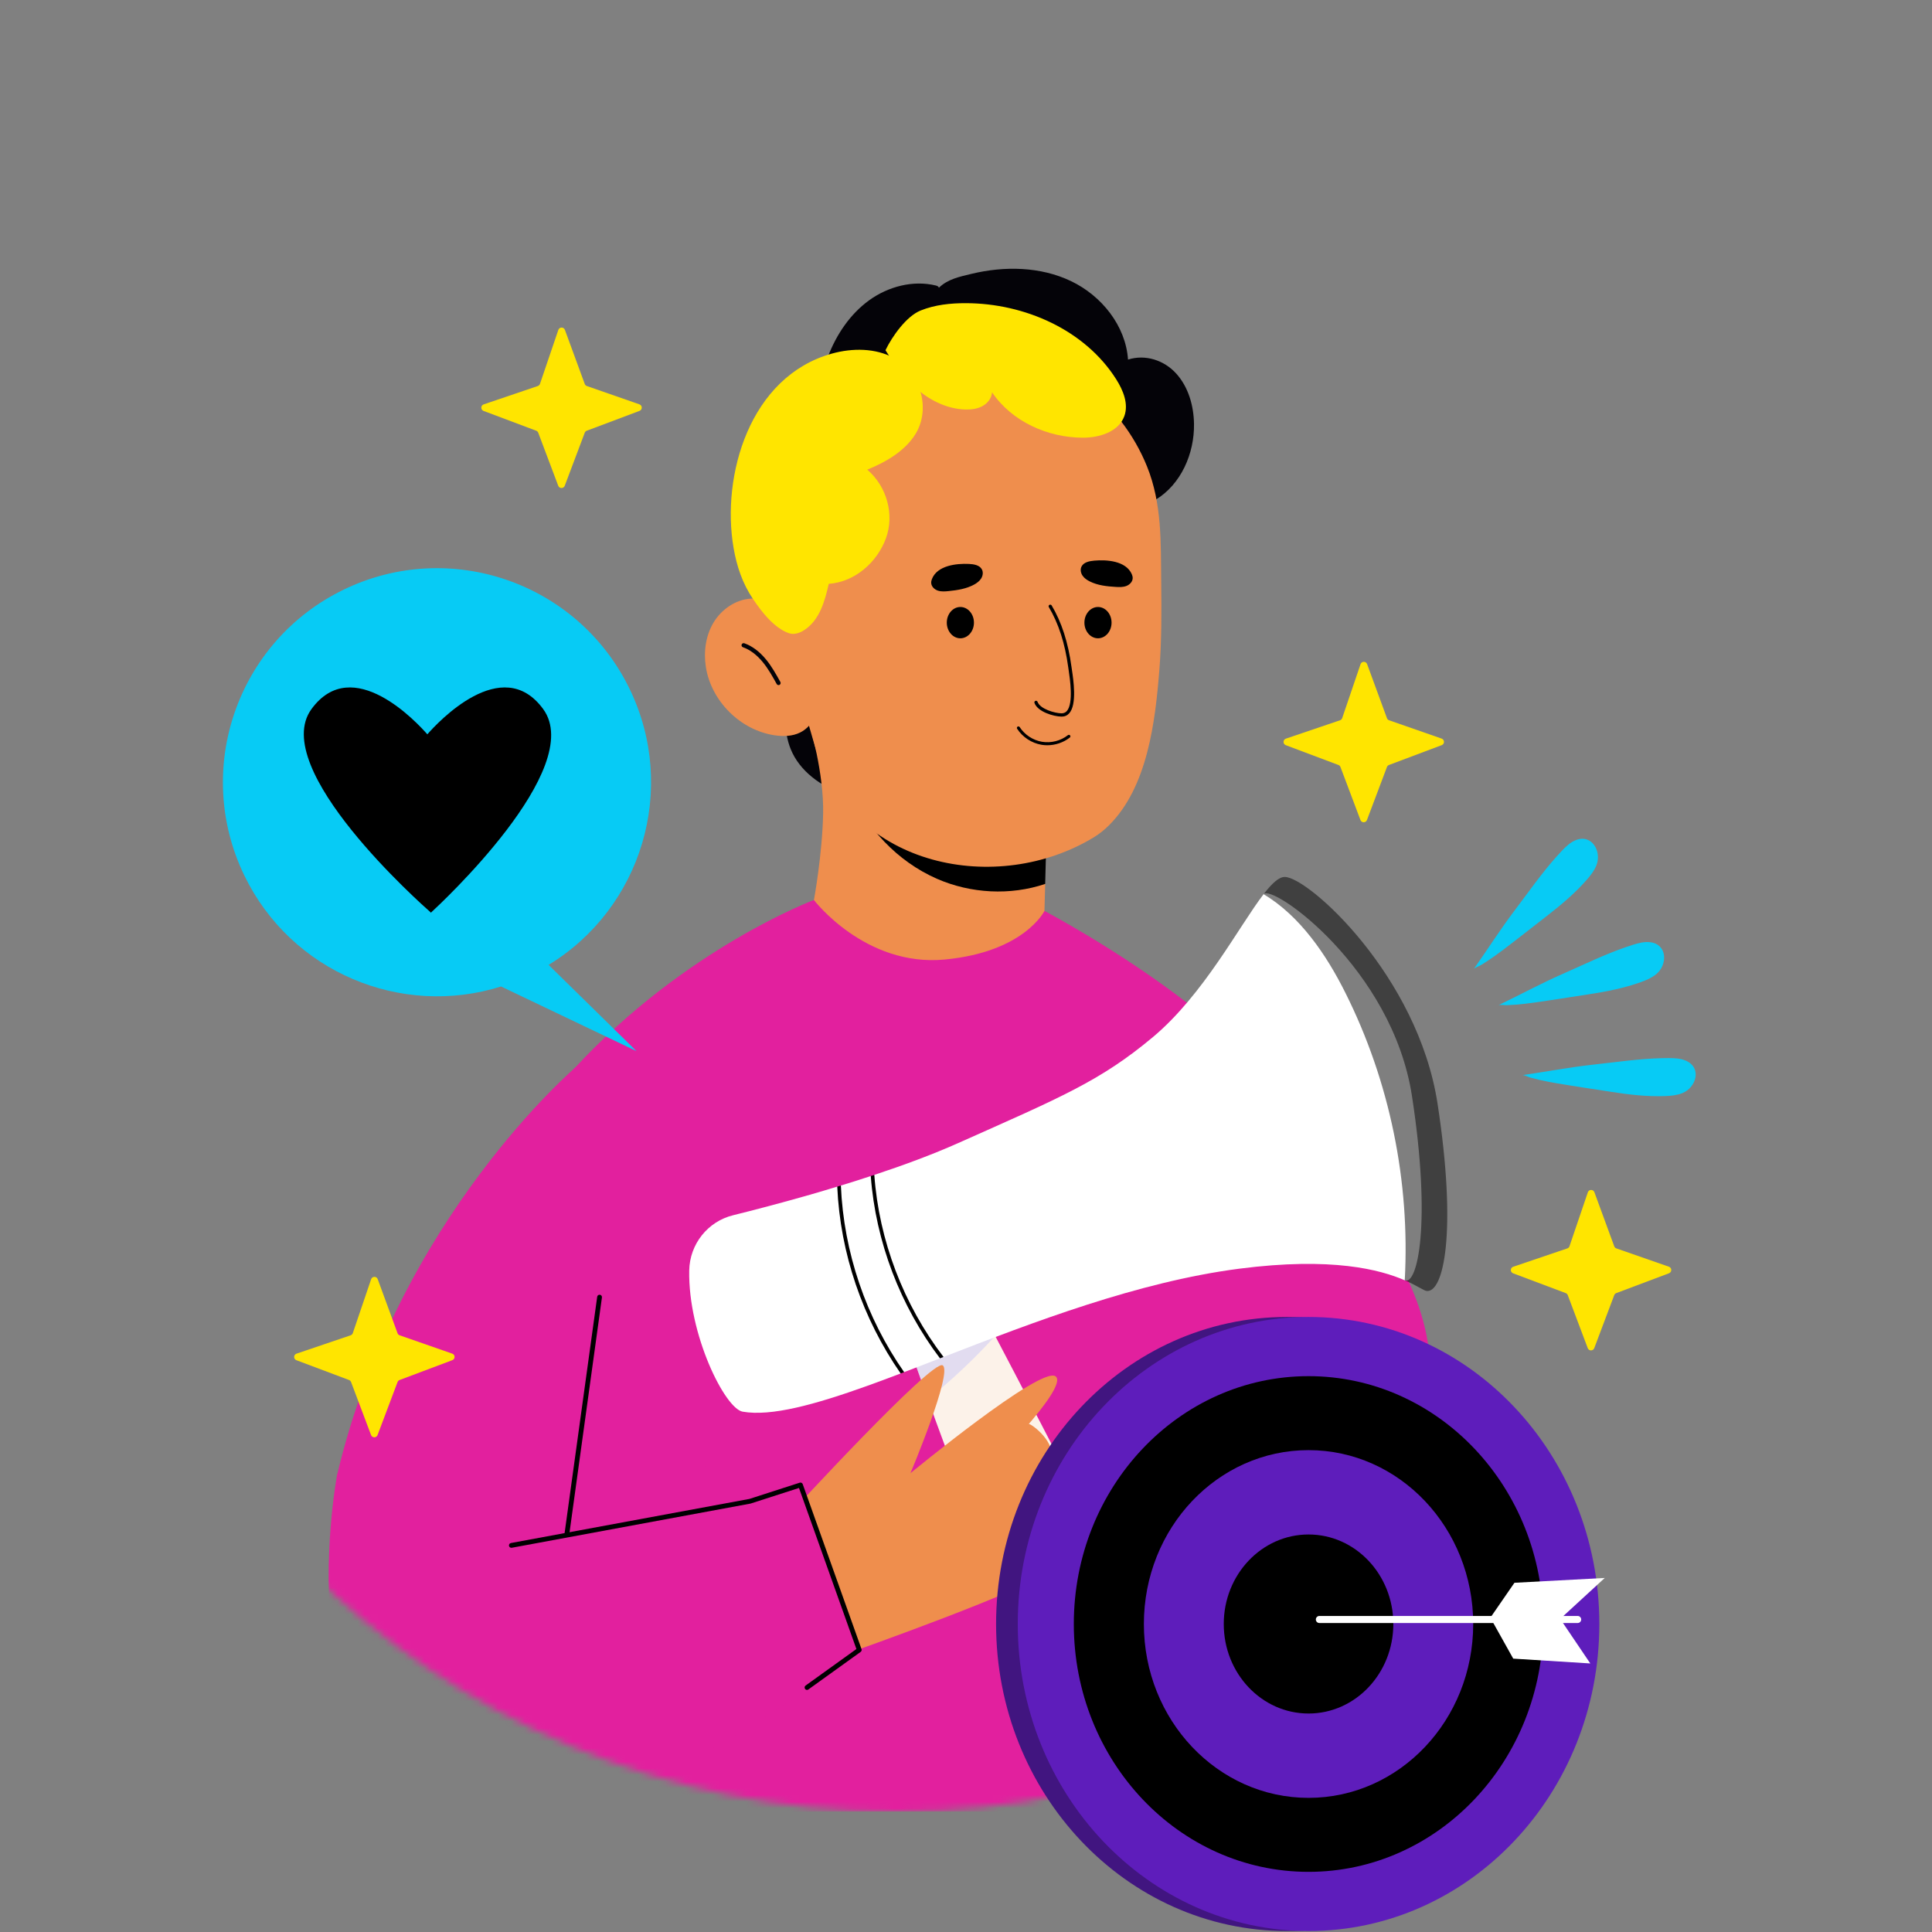 <svg width="289" height="289" viewBox="0 0 289 289" fill="none" xmlns="http://www.w3.org/2000/svg">
<rect x="0" y="0" width="289" height="289" fill="#808080" stroke="none"/>
<g clip-path="url(#clip0_592_11143)">
<mask id="mask0_592_11143" style="mask-type:alpha" maskUnits="userSpaceOnUse" x="9" y="21" width="250" height="250">
<circle cx="134" cy="146" r="125" fill="#D9D9D9"/>
</mask>
<g mask="url(#mask0_592_11143)">
<path d="M123.857 53.319C125.122 50.039 127.154 46.989 130.001 44.927C132.848 42.865 136.559 41.879 139.976 42.705C140.175 42.753 140.41 42.846 140.438 43.049C141.766 41.753 143.534 41.393 145.338 40.959C150.266 39.774 155.636 39.867 160.21 42.052C164.783 44.237 168.393 48.731 168.736 53.788C171.323 52.967 174.136 53.872 175.955 55.889C177.773 57.904 178.562 60.69 178.606 63.404C178.678 67.832 176.673 72.435 172.891 74.739C170.536 76.173 168.269 77.385 165.513 77.331C157.069 77.165 148.767 74.446 141.545 70.07C134.323 65.693 128.922 60.076 123.857 53.319Z" fill="#040308"/>
<path d="M201.483 259.392C201.488 259.584 199.712 261.212 199.43 261.492C198.5 262.418 197.381 263.215 196.323 263.987C194.252 265.497 192.054 266.826 189.792 268.03C171.709 277.647 150.836 305.293 130.576 302.218C128.962 301.973 127.353 301.686 125.754 301.357C125.104 301.224 121.214 300.446 121.214 300.446L120.501 300.87C111.417 297.851 102.751 301.518 94.92 296.008C92.964 318.631 91.06 317.18 89.217 291.655C87.389 290.142 85.368 289.036 85.224 286.585C84.904 281.117 84.604 219.649 84.293 214.181C84.293 207.25 83.499 200.205 83.106 193.282C82.728 186.642 82.35 180.002 81.972 173.362C81.812 170.557 81.601 167.75 81.493 164.942C82.919 163.165 84.377 161.47 85.876 159.857C85.927 159.805 85.969 159.774 85.999 159.733C102.568 141.81 121.751 134.627 121.751 134.627L156.232 136.26C156.232 136.26 167.219 142.028 177.545 149.997C183.41 154.513 189.251 159.516 192.895 166.073C196.098 171.837 196.488 179.2 197.332 185.623C197.484 186.78 197.63 187.939 197.772 189.097C199.478 202.999 200.976 245.025 201.483 259.392Z" fill="#E2209E"/>
<path d="M112.587 67.944C111.124 73.808 112.175 79.995 113.653 85.855C115.131 91.716 117.043 97.538 117.309 103.576C117.434 106.427 117.205 109.386 118.269 112.035C119.61 115.371 122.827 117.646 126.222 118.829C127.087 117.116 127.236 115.142 127.24 113.223C127.257 105.08 126.892 96.859 124.816 88.985C122.739 81.112 118.733 73.286 112.587 67.944Z" fill="#040308"/>
<path d="M156.619 121.84L156.589 122.911L156.445 128.396L154.039 130.373L156.344 132.224L156.236 136.262C156.236 136.262 153.23 142.412 141.313 143.532C129.406 144.662 121.753 134.632 121.753 134.632C121.753 134.632 123.001 127.862 123.129 121.712C123.256 115.572 121.125 108.548 121.125 108.548L156.619 121.84Z" fill="#EF8E4D"/>
<path d="M156.589 122.911L156.344 132.224C151.118 133.983 145.213 133.668 140.144 131.448C134.239 128.864 129.514 123.825 127.028 117.871C137.078 119.62 146.962 119.807 156.589 122.911Z" fill="black"/>
<path d="M163.672 125.216C149.303 134.012 127.329 129.883 121.889 111.589C119.534 103.655 118.165 97.394 117.369 92.856C116.904 90.212 116.646 88.148 116.486 86.68C116.058 84.691 115.812 82.64 115.809 80.54C115.785 64.653 128.716 51.756 144.688 51.732C151.254 51.722 157.301 53.885 162.161 57.543C166.339 60.687 169.634 64.944 171.588 69.797C173.829 75.359 173.635 81.192 173.701 87.062C173.751 91.454 173.773 95.825 173.425 100.214C172.813 107.922 171.666 117.746 165.857 123.487C165.193 124.142 164.467 124.729 163.672 125.216Z" fill="#EF8E4D"/>
<path d="M112.277 89.547C109.996 89.711 107.91 91.166 106.733 93.127C105.557 95.087 105.236 97.49 105.584 99.749C106.37 104.864 110.74 109.219 115.858 109.987C117.149 110.18 118.521 110.154 119.69 109.573C121.257 108.795 122.227 107.108 122.517 105.383C122.807 103.658 122.505 101.888 122.076 100.192C120.854 95.372 118.467 89.101 112.277 89.547Z" fill="#EF8E4D"/>
<path d="M116.543 102.471C116.566 102.464 116.59 102.455 116.612 102.443C116.763 102.359 116.818 102.168 116.734 102.016C116.101 100.874 115.445 99.692 114.591 98.651C113.613 97.46 112.52 96.643 111.341 96.223C111.178 96.166 110.998 96.251 110.94 96.414C110.882 96.578 110.967 96.757 111.131 96.815C112.2 97.195 113.201 97.948 114.106 99.05C114.923 100.046 115.565 101.202 116.185 102.321C116.256 102.451 116.407 102.509 116.543 102.471Z" fill="#040308"/>
<path d="M158.811 107.196C158.802 107.196 158.792 107.195 158.782 107.195C157.591 107.176 155.221 106.477 154.741 105.152C154.695 105.025 154.761 104.884 154.889 104.837C155.014 104.792 155.157 104.856 155.204 104.985C155.595 106.065 157.777 106.687 158.79 106.704C159.114 106.702 159.379 106.596 159.586 106.36C160.598 105.203 160.056 101.58 159.851 100.216L159.796 99.835C159.303 96.227 158.354 93.276 156.892 90.815C156.822 90.699 156.861 90.548 156.978 90.479C157.096 90.411 157.246 90.448 157.314 90.565C158.81 93.082 159.78 96.093 160.282 99.769L160.337 100.143C160.571 101.702 161.118 105.355 159.955 106.684C159.658 107.024 159.273 107.196 158.811 107.196Z" fill="black"/>
<path d="M145.688 93.139C145.688 94.433 144.778 95.481 143.657 95.481C142.536 95.481 141.627 94.432 141.627 93.139C141.627 91.845 142.536 90.796 143.657 90.796C144.778 90.796 145.688 91.845 145.688 93.139Z" fill="black"/>
<path d="M166.274 93.139C166.274 94.433 165.364 95.481 164.243 95.481C163.123 95.481 162.213 94.432 162.213 93.139C162.213 91.845 163.123 90.796 164.243 90.796C165.364 90.796 166.274 91.845 166.274 93.139Z" fill="black"/>
<path d="M139.401 86.623C139.324 86.823 139.277 87.038 139.298 87.251C139.35 87.779 139.809 88.194 140.313 88.356C140.818 88.517 141.362 88.474 141.888 88.421C143.213 88.286 144.565 88.081 145.729 87.436C146.137 87.21 146.526 86.922 146.772 86.526C147.018 86.13 147.098 85.608 146.887 85.193C146.55 84.53 145.678 84.391 144.935 84.356C143.076 84.27 140.196 84.576 139.401 86.623Z" fill="black"/>
<path d="M169.303 85.893C169.388 86.089 169.444 86.302 169.432 86.516C169.403 87.045 168.962 87.48 168.465 87.662C167.968 87.845 167.423 87.826 166.895 87.794C165.566 87.716 164.206 87.569 163.015 86.974C162.598 86.766 162.197 86.495 161.935 86.11C161.672 85.724 161.57 85.207 161.763 84.783C162.072 84.106 162.937 83.931 163.678 83.864C165.53 83.698 168.421 83.881 169.303 85.893Z" fill="black"/>
<path d="M156.658 111.48C156.37 111.48 156.083 111.457 155.8 111.409C154.325 111.163 152.96 110.267 152.149 109.012C152.08 108.907 152.111 108.765 152.216 108.696C152.322 108.629 152.464 108.658 152.532 108.764C153.275 109.914 154.525 110.734 155.875 110.96C157.225 111.186 158.673 110.813 159.749 109.967C159.85 109.892 159.992 109.907 160.07 110.006C160.148 110.104 160.13 110.249 160.032 110.327C159.082 111.072 157.868 111.48 156.658 111.48Z" fill="black"/>
<path d="M86.174 159.59C86.174 159.59 59.419 182.332 50.389 220.793L96.417 222.8L86.174 159.59Z" fill="#E2209E"/>
<path d="M113.796 91.21C114.945 92.689 116.392 94.173 118.043 94.725C118.813 94.981 119.673 94.672 120.34 94.229C122.627 92.71 123.381 89.902 123.972 87.335C127.95 87.04 131.227 84.057 132.524 80.521C133.821 76.986 132.676 72.776 129.731 70.253C132.549 69.109 135.346 67.463 136.905 64.985C139.276 61.217 137.76 55.764 133.728 53.558C130.973 52.05 127.508 52.041 124.449 52.891C112.114 56.318 107.879 71.155 109.73 81.95C110.197 84.669 111.053 87.264 112.637 89.599C112.979 90.103 113.367 90.656 113.796 91.21Z" fill="#FFE500"/>
<path d="M132.457 52.385C133.817 54.587 135.367 56.709 137.357 58.364C139.347 60.02 141.822 61.186 144.409 61.255C145.286 61.278 146.189 61.169 146.959 60.749C147.728 60.329 148.343 59.555 148.396 58.68C151.352 63.05 156.701 65.461 161.977 65.473C164.464 65.478 167.332 64.588 168.183 62.253C168.85 60.423 168.017 58.394 166.976 56.747C162.291 49.337 153.26 45.372 144.492 45.35C142.189 45.344 139.852 45.587 137.715 46.447C135.58 47.307 133.459 50.311 132.457 52.385Z" fill="#FFE500"/>
<path d="M216.332 240.905C215.475 241.701 214.606 242.466 213.717 243.22C210.937 245.608 208.012 247.82 204.953 249.836C204.798 249.95 204.632 250.052 204.477 250.156C200.828 252.564 197.004 254.735 193.025 256.595C190.017 258.022 186.927 259.303 183.753 260.409L191.577 200.337L195.567 169.702C195.567 169.702 195.856 170.001 196.352 170.549C196.466 170.683 196.601 170.828 196.745 170.994C200.249 174.931 210.544 187.273 213.179 198.776C213.303 199.303 213.417 199.872 213.521 200.482C215.247 209.743 216.002 227.892 216.332 240.905Z" fill="#E2209E"/>
<path d="M147.438 229.822C146.399 230.017 141.688 217.359 138.808 209.325C137.465 205.6 136.523 202.871 136.523 202.871L147.99 198.172C147.99 198.172 148.315 198.789 148.867 199.839C151.704 205.243 160.529 222.08 161.005 223.466C161.58 225.133 148.965 229.552 147.438 229.822Z" fill="#FCF2E9"/>
<g opacity="0.38">
<path d="M148.867 199.839C145.76 203.25 142.392 206.423 138.808 209.324C137.465 205.6 136.523 202.871 136.523 202.871L147.99 198.171C147.99 198.171 148.315 198.789 148.867 199.839Z" fill="#B8B9FD"/>
</g>
<path d="M210.132 191.513C206.483 189.932 199.283 187.983 185.358 189.781C170.199 191.751 154.531 197.794 141.136 202.98C141.055 203.013 140.618 202.702 140.541 202.733C140.442 202.771 140.703 203.15 140.606 203.186C138.776 203.901 136.978 204.594 135.246 205.254C135.163 205.285 134.867 204.983 134.783 205.014C134.693 205.048 134.816 205.415 134.726 205.449C133.026 206.098 131.369 206.715 129.778 207.289L108.978 196.988L121.234 178.693C122.534 178.314 123.876 177.924 125.241 177.502C125.337 177.477 125.418 177.836 125.519 177.805C125.6 177.781 125.701 177.368 125.782 177.339C127.255 176.895 128.76 176.419 130.254 175.92C130.347 175.893 130.438 176.624 130.527 176.595C130.614 176.567 130.699 175.779 130.785 175.747C135.149 174.307 139.501 172.694 143.345 170.983C158.634 164.161 164.557 161.746 172.462 155.131C180.042 148.785 185.358 138.521 189.018 133.756C190.252 132.154 208.27 144.799 211.215 163.975C214.16 183.141 212.005 192.325 210.132 191.513Z" fill="white"/>
<path d="M129.778 207.289C121.862 210.126 115.355 211.913 111.089 211.165C108.425 210.689 102.914 199.58 103.098 190.04C103.173 186.11 105.859 182.71 109.681 181.779C112.669 181.042 116.73 179.981 121.234 178.693C120.476 188.827 123.606 199.222 129.778 207.289Z" fill="white"/>
<path opacity="0.5" d="M213.38 193.105C212.947 193.04 212.005 192.325 210.132 191.513C210.944 176.733 207.88 161.747 201.253 148.515C198.373 142.744 194.432 136.994 189.018 133.757C190.252 132.154 191.291 131.18 192.179 131.18C195.688 131.18 212.092 145.916 215.037 165.093C217.982 184.258 215.957 193.473 213.38 193.105Z" fill="black"/>
<path d="M141.136 202.98C140.952 203.056 140.779 203.121 140.606 203.186C134.661 195.335 130.991 185.742 130.255 175.921C130.439 175.866 130.612 175.813 130.785 175.748C131.488 185.557 135.159 195.162 141.136 202.98Z" fill="black"/>
<path d="M135.246 205.254C135.073 205.319 134.899 205.384 134.726 205.449C129.031 197.252 125.685 187.485 125.241 177.502C125.414 177.458 125.599 177.404 125.783 177.339C126.205 187.312 129.54 197.089 135.246 205.254Z" fill="black"/>
<path d="M118.237 226.361C118.237 226.361 139.435 203.289 141.008 204.236C142.581 205.183 136.192 220.371 136.192 220.371C136.192 220.371 155.708 204.271 157.897 205.88C160.086 207.489 146.877 220.525 146.877 220.525C146.877 220.525 153.291 212.771 153.969 213.014C154.647 213.257 157.994 215.839 157.195 218.34C156.537 220.397 155.561 221.667 155.561 221.667C155.561 221.667 159.602 224.264 158.309 227.214C157.015 230.163 155.349 231.773 155.349 231.773C155.349 231.773 157.44 233.082 156.271 235.193C155.102 237.304 127.228 247.17 127.228 247.17L118.237 226.361Z" fill="#EF8E4D"/>
<path d="M128.532 246.803L128.512 246.823C128.243 247.04 125.556 249.273 121.277 252.322C121.028 252.498 120.77 252.684 120.501 252.869C109.535 260.58 89.297 272.797 72.336 271.732C41.307 269.768 50.393 220.797 50.393 220.797L55.479 205.51L62.807 207.526L84.253 213.438L86.91 214.172L95.395 216.508L117.917 222.72L120.171 223.33L120.222 223.351L120.449 223.981L128.501 246.72L128.532 246.803Z" fill="#E2209E"/>
<path d="M84.8 229.82C84.784 229.82 84.768 229.818 84.751 229.816C84.555 229.789 84.417 229.608 84.445 229.411L89.331 193.983C89.357 193.788 89.53 193.65 89.735 193.678C89.931 193.705 90.068 193.885 90.041 194.082L85.155 229.51C85.131 229.689 84.976 229.82 84.8 229.82Z" fill="black"/>
<path d="M120.716 252.785C120.605 252.785 120.495 252.733 120.425 252.635C120.31 252.474 120.346 252.25 120.507 252.134L128.106 246.672L119.518 222.578L112.275 224.913L76.558 231.523C76.36 231.558 76.176 231.429 76.139 231.235C76.104 231.04 76.232 230.852 76.427 230.816L112.099 224.219L119.629 221.788C119.811 221.728 120.012 221.826 120.077 222.01L128.873 246.686C128.926 246.837 128.873 247.004 128.743 247.098L120.925 252.717C120.862 252.764 120.789 252.785 120.716 252.785Z" fill="black"/>
<path d="M36.553 130.969C28.846 115.055 35.5 95.906 51.414 88.199C67.328 80.492 86.477 87.145 94.184 103.06C101.433 118.027 95.976 135.853 82.062 144.333L95.217 157.238L74.953 147.563C60.05 152.259 43.566 145.449 36.553 130.969Z" fill="#07CBF5"/>
<path d="M81.253 106.068C75.099 97.628 65.381 108.172 63.923 109.844C62.465 108.172 52.746 97.628 46.593 106.068C40.117 114.949 63.111 135.327 64.432 136.486C64.433 136.514 64.433 136.542 64.433 136.542C64.433 136.542 64.455 136.522 64.464 136.514C64.474 136.522 64.497 136.542 64.497 136.542C64.497 136.542 64.496 136.514 64.495 136.485C65.767 135.318 87.727 114.947 81.253 106.068Z" fill="black"/>
<path d="M232.872 128.093C233.115 127.822 233.361 127.554 233.612 127.289C234.218 126.65 234.871 126.018 235.686 125.685C238.121 124.691 239.624 127.366 238.806 129.428C238.484 130.239 237.938 130.939 237.363 131.595C235.582 133.628 233.506 135.378 231.372 137.027C229.225 138.687 227.097 140.378 224.933 142.016C224.209 142.564 223.473 143.099 222.718 143.603C222.329 143.862 221.936 144.115 221.536 144.356C221.268 144.519 220.61 144.737 220.435 144.985C222.509 142.038 224.421 139.023 226.596 136.152C228.649 133.441 230.6 130.63 232.872 128.093Z" fill="#07CBF5"/>
<path d="M243.207 141.675C243.551 141.556 243.897 141.442 244.245 141.333C245.086 141.07 245.963 140.835 246.838 140.942C249.449 141.259 249.461 144.327 247.741 145.73C247.066 146.282 246.247 146.627 245.426 146.92C242.881 147.829 240.215 148.347 237.548 148.75C234.865 149.154 232.183 149.596 229.495 149.973C228.596 150.099 227.693 150.208 226.787 150.281C226.321 150.319 225.855 150.347 225.389 150.363C225.075 150.374 224.394 150.245 224.121 150.377C227.367 148.813 230.505 147.109 233.802 145.66C236.916 144.291 239.988 142.785 243.207 141.675Z" fill="#07CBF5"/>
<path d="M248.545 158.287C248.909 158.278 249.273 158.273 249.638 158.274C250.519 158.277 251.426 158.318 252.228 158.683C254.622 159.774 253.707 162.702 251.644 163.521C250.834 163.843 249.949 163.925 249.078 163.957C246.377 164.056 243.679 163.746 241.015 163.325C238.335 162.901 235.645 162.513 232.969 162.062C232.073 161.911 231.18 161.742 230.294 161.539C229.838 161.434 229.385 161.321 228.935 161.196C228.633 161.111 228.023 160.783 227.723 160.826C231.29 160.313 234.795 159.636 238.376 159.249C241.758 158.883 245.141 158.374 248.545 158.287Z" fill="#07CBF5"/>
<path d="M87.784 57.743L95.651 60.485C96.11 60.645 96.118 61.291 95.663 61.462L87.772 64.43C87.632 64.483 87.521 64.593 87.468 64.733L84.478 72.663C84.309 73.112 83.673 73.112 83.504 72.663L80.514 64.733C80.461 64.593 80.351 64.483 80.21 64.43L72.337 61.469C71.88 61.297 71.89 60.647 72.353 60.49L80.449 57.743C80.602 57.691 80.722 57.571 80.774 57.418L83.518 49.353C83.676 48.888 84.33 48.881 84.499 49.341L87.468 57.43C87.52 57.577 87.636 57.692 87.784 57.743Z" fill="#FFE500"/>
<path d="M241.784 186.743L249.651 189.485C250.11 189.645 250.118 190.291 249.663 190.462L241.772 193.43C241.632 193.483 241.521 193.593 241.468 193.733L238.478 201.663C238.309 202.112 237.673 202.112 237.504 201.663L234.514 193.733C234.461 193.593 234.351 193.483 234.21 193.43L226.337 190.469C225.88 190.297 225.89 189.647 226.353 189.49L234.449 186.743C234.602 186.691 234.722 186.571 234.774 186.418L237.518 178.353C237.676 177.888 238.33 177.881 238.5 178.341L241.468 186.43C241.521 186.577 241.637 186.691 241.784 186.743Z" fill="#FFE500"/>
<path d="M207.784 107.742L215.651 110.484C216.11 110.645 216.118 111.291 215.663 111.462L207.772 114.43C207.632 114.483 207.521 114.593 207.468 114.733L204.478 122.663C204.309 123.112 203.673 123.112 203.504 122.663L200.514 114.733C200.461 114.593 200.351 114.483 200.21 114.43L192.337 111.469C191.88 111.297 191.89 110.647 192.353 110.49L200.449 107.743C200.602 107.691 200.722 107.571 200.774 107.418L203.518 99.353C203.676 98.888 204.33 98.881 204.5 99.341L207.468 107.429C207.52 107.577 207.636 107.691 207.784 107.742Z" fill="#FFE500"/>
<path d="M59.784 199.743L67.651 202.485C68.11 202.645 68.118 203.291 67.663 203.462L59.772 206.43C59.632 206.483 59.522 206.593 59.469 206.733L56.479 214.663C56.31 215.112 55.674 215.112 55.505 214.663L52.515 206.733C52.462 206.593 52.351 206.483 52.211 206.43L44.337 203.468C43.88 203.296 43.89 202.647 44.353 202.489L52.448 199.743C52.602 199.691 52.721 199.571 52.774 199.418L55.517 191.353C55.675 190.888 56.33 190.881 56.499 191.341L59.467 199.43C59.52 199.576 59.637 199.691 59.784 199.743Z" fill="#FFE500"/>
</g>
</g>
<path d="M192.497 288.855C216.52 288.855 235.995 268.293 235.995 242.928C235.995 217.562 216.52 197 192.497 197C168.474 197 149 217.562 149 242.928C149 268.293 168.474 288.855 192.497 288.855Z" fill="#411580"/>
<path d="M195.74 288.855C219.763 288.855 239.237 268.293 239.237 242.928C239.237 217.562 219.763 197 195.74 197C171.717 197 152.242 217.562 152.242 242.928C152.242 268.293 171.717 288.855 195.74 288.855Z" fill="#5E1DBB"/>
<path d="M195.74 280.002C215.132 280.002 230.852 263.403 230.852 242.927C230.852 222.452 215.132 205.853 195.74 205.853C176.348 205.853 160.627 222.452 160.627 242.927C160.627 263.403 176.348 280.002 195.74 280.002Z" fill="black"/>
<path d="M195.74 268.935C209.343 268.935 220.371 257.291 220.371 242.927C220.371 228.564 209.343 216.92 195.74 216.92C182.136 216.92 171.108 228.564 171.108 242.927C171.108 257.291 182.136 268.935 195.74 268.935Z" fill="#5E1DBB"/>
<path d="M195.74 256.318C202.744 256.318 208.422 250.323 208.422 242.928C208.422 235.532 202.744 229.537 195.74 229.537C188.735 229.537 183.057 235.532 183.057 242.928C183.057 250.323 188.735 256.318 195.74 256.318Z" fill="black"/>
<path d="M222.937 241.984L226.539 236.761L240.048 236.04L233.384 242.164L237.886 248.828L226.359 248.108L222.937 241.984Z" fill="white"/>
<path d="M235.996 242.782H197.361C197.069 242.782 196.832 242.545 196.832 242.253C196.832 241.961 197.069 241.724 197.361 241.724H235.996C236.287 241.724 236.525 241.961 236.525 242.253C236.525 242.545 236.287 242.782 235.996 242.782Z" fill="white"/>
<defs>
<clipPath id="clip0_592_11143">
<rect width="244" height="237" fill="white" transform="translate(23 34)"/>
</clipPath>
</defs>
</svg>
